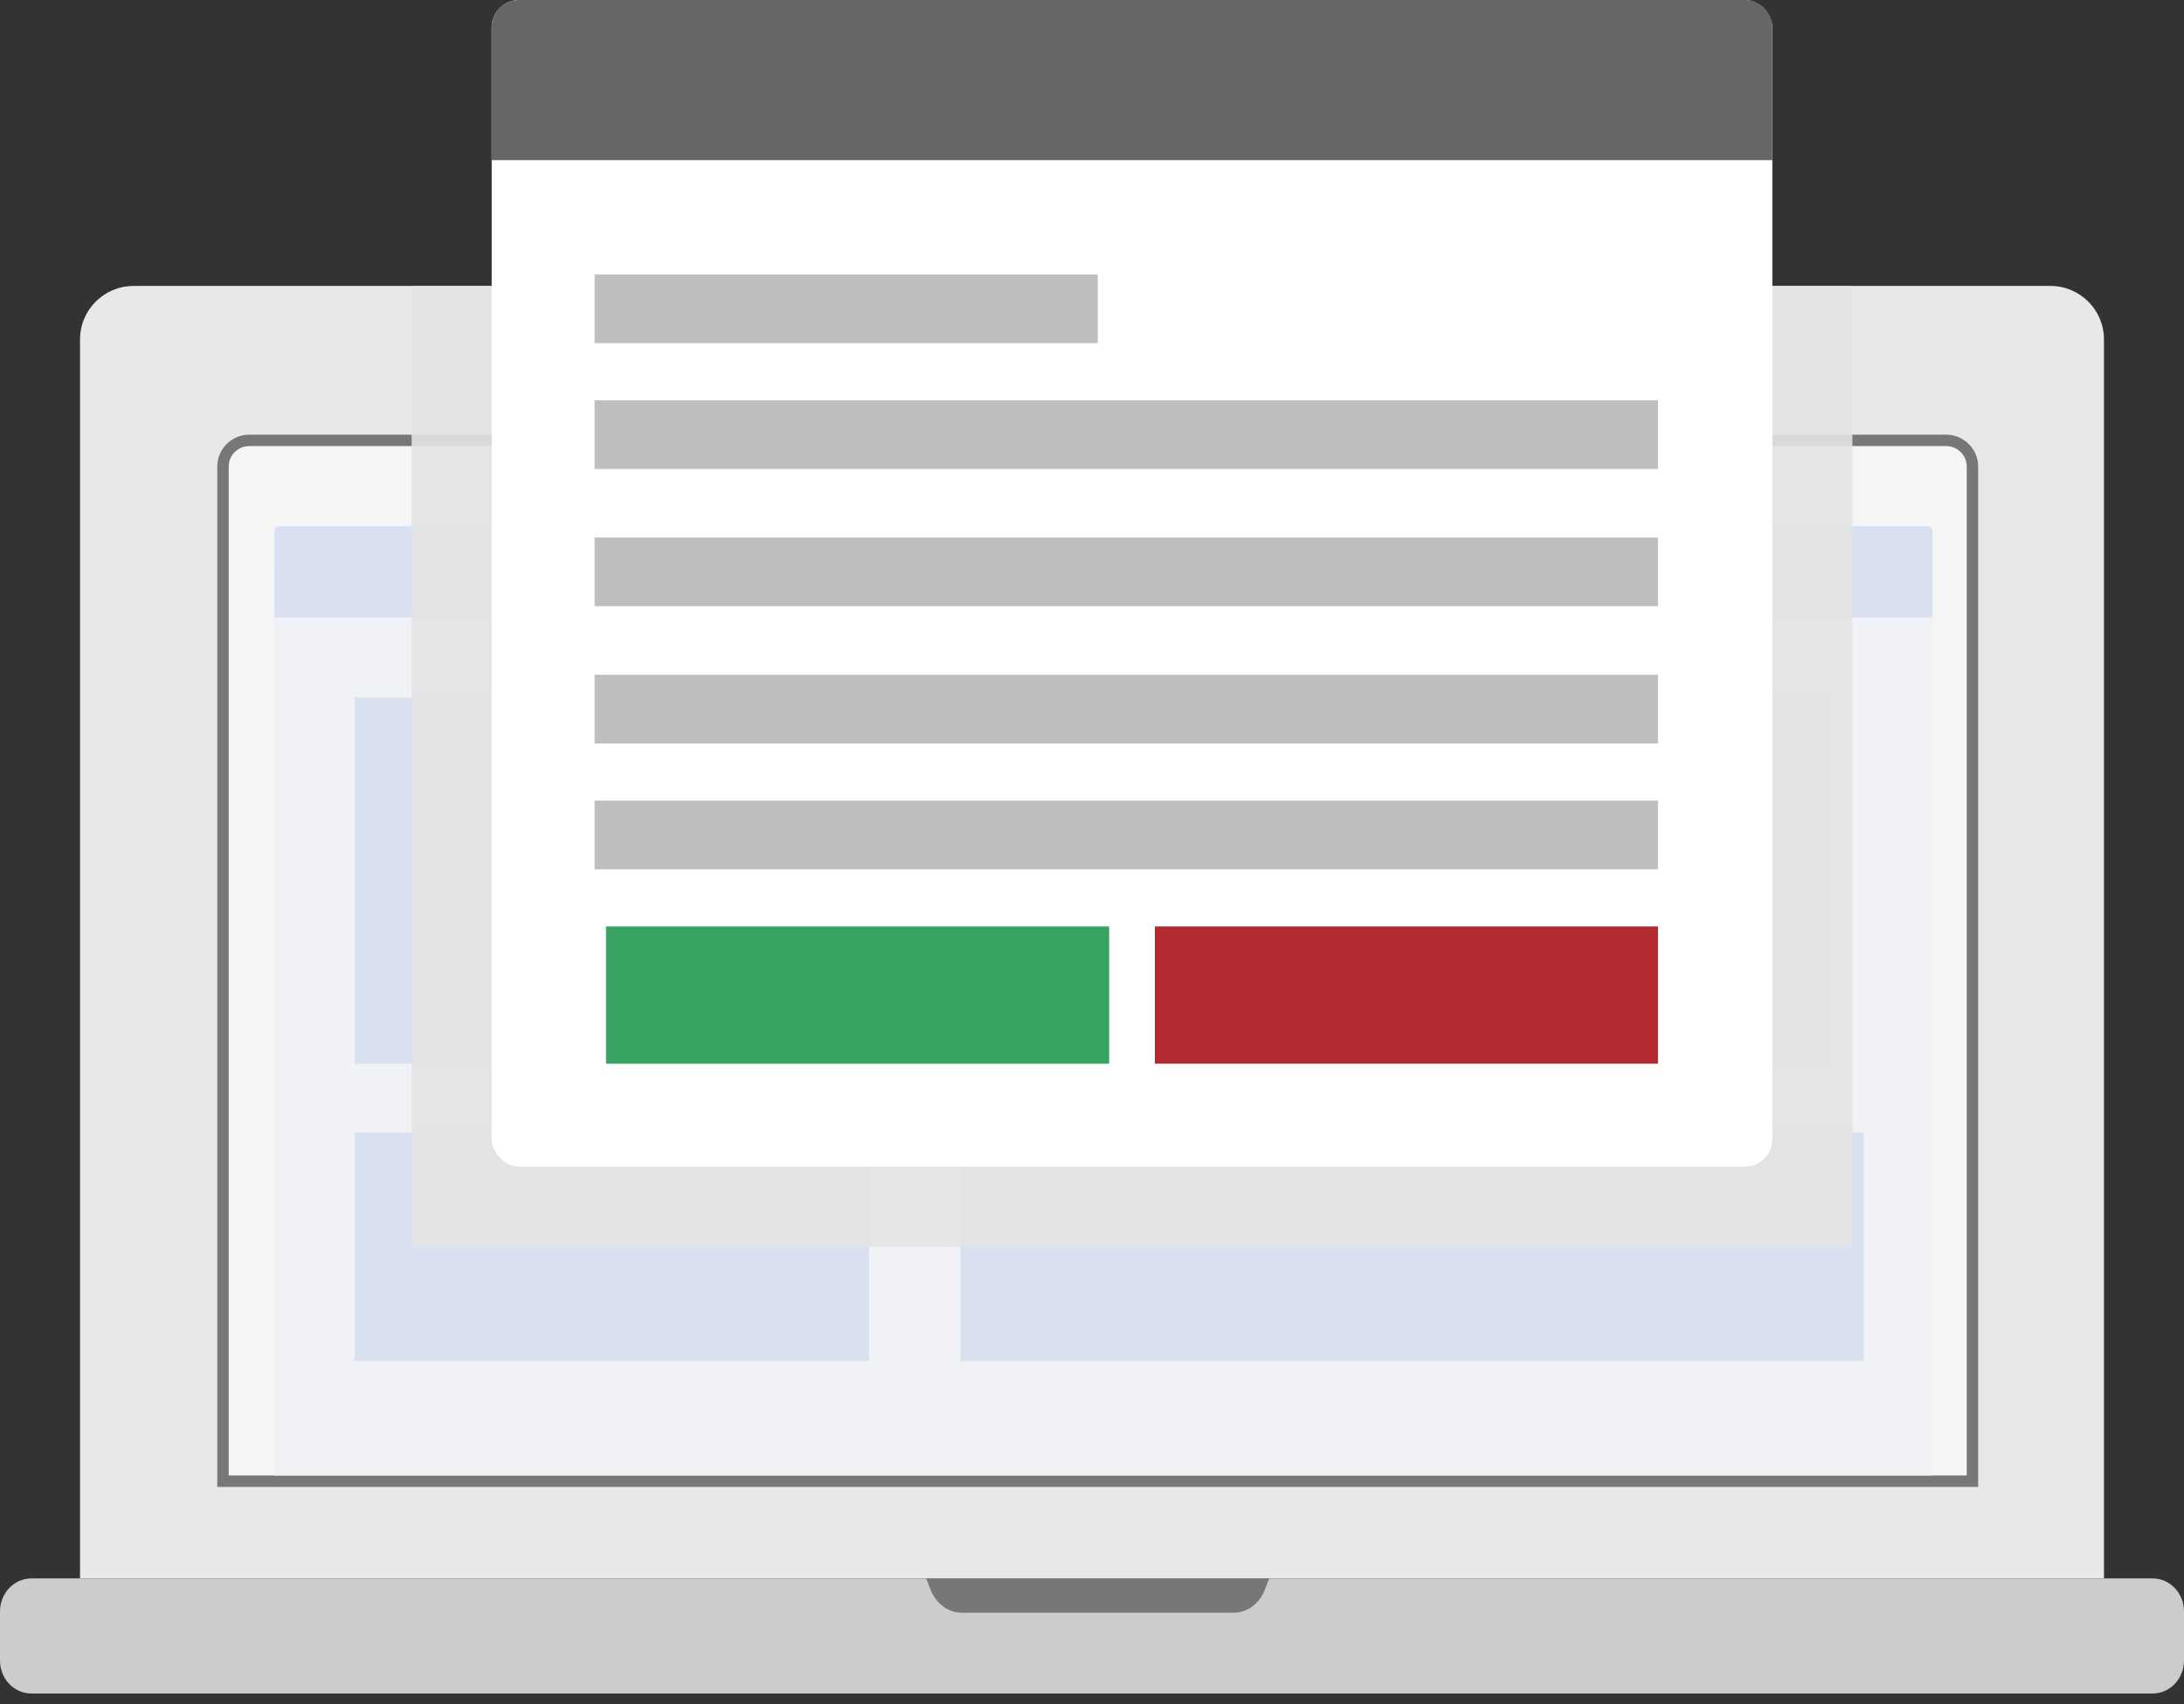 <svg xmlns="http://www.w3.org/2000/svg" xmlns:xlink="http://www.w3.org/1999/xlink" width="191" height="149" viewBox="0 0 191 149">
  <rect x="0" y="0" width="191" height="149" fill="#333333" stroke="none"/>
  <defs>
    <path id="c2a_agreement_type_modal-a" d="M19,130 L19,40.788 C19,39.251 20.259,38 21.806,38 L170.194,38 C171.741,38 173,39.251 173,40.788 L173,130 L19,130 Z"/>
  </defs>
  <g fill="none" fill-rule="evenodd">
    <path fill="#E8E8E8" d="M7,138 L184,138 L184,29.678 C184,27.096 181.905,25 179.32,25 L11.68,25 C9.095,25 7,27.096 7,29.678 L7,138 Z"/>
    <use fill="#F5F5F5" xlink:href="#c2a_agreement_type_modal-a"/>
    <path stroke="#777" d="M19.5,129.5 L172.5,129.5 L172.5,40.788 C172.5,39.528 171.466,38.5 170.194,38.5 L21.806,38.5 C20.534,38.5 19.5,39.528 19.5,40.788 L19.5,129.5 Z"/>
    <rect width="145" height="79" x="24" y="50" fill="#F0F2F6"/>
    <rect width="129" height="32" x="31" y="61" fill="#D9E1F1"/>
    <rect width="45" height="20" x="31" y="99" fill="#D9E1F1"/>
    <rect width="79" height="20" x="84" y="99" fill="#D9E1F1"/>
    <path fill="#D9E1F1" d="M24.4,46 L168.6,46 C168.821,46 169,46.179 169,46.4 L169,54 L24,54 L24,46.4 C24,46.179 24.179,46 24.4,46 Z"/>
    <polygon fill="#E3E3E3" points="36 109 162 109 162 25 36 25" opacity=".9" style="mix-blend-mode:multiply"/>
    <g transform="translate(43)">
      <rect width="81" height="69" x="5" y="30" fill="#E3E3E3" opacity=".9" style="mix-blend-mode:multiply"/>
      <rect width="112" height="102" fill="#FFF" rx="2.4"/>
      <rect width="93" height="6" x="9" y="35" fill="#BEBEBD"/>
      <rect width="44" height="6" x="9" y="24" fill="#BEBEBD"/>
      <rect width="93" height="6" x="9" y="47" fill="#BEBEBD"/>
      <rect width="93" height="6" x="9" y="59" fill="#BEBEBD"/>
      <rect width="93" height="6" x="9" y="70" fill="#BEBEBD"/>
      <path fill="#666" d="M2.4,0 L109.6,4.4408921e-16 C110.925,2.00601859e-16 112,1.075 112,2.4 L112,14 L0,14 L4.4408921e-16,2.4 C2.8176431e-16,1.075 1.075,6.8757656e-16 2.4,4.4408921e-16 Z"/>
      <rect width="44" height="12" x="10" y="81" fill="#39A364"/>
      <rect width="44" height="12" x="58" y="81" fill="#B22B31"/>
    </g>
    <path fill="#CCC" d="M188.252,148.064 L2.748,148.064 C1.23,148.064 0,146.773 0,145.179 L0,140.885 C0,139.291 1.23,138 2.748,138 L188.252,138 C189.77,138 191,139.291 191,140.885 L191,145.179 C191,146.773 189.77,148.064 188.252,148.064"/>
    <path fill="#777" d="M107.873,141 L84.127,141 C82.94,141 81.869,140.22 81.396,139.015 L81,138 L111,138 L110.604,139.015 C110.131,140.22 109.06,141 107.873,141"/>
  </g>
</svg>
